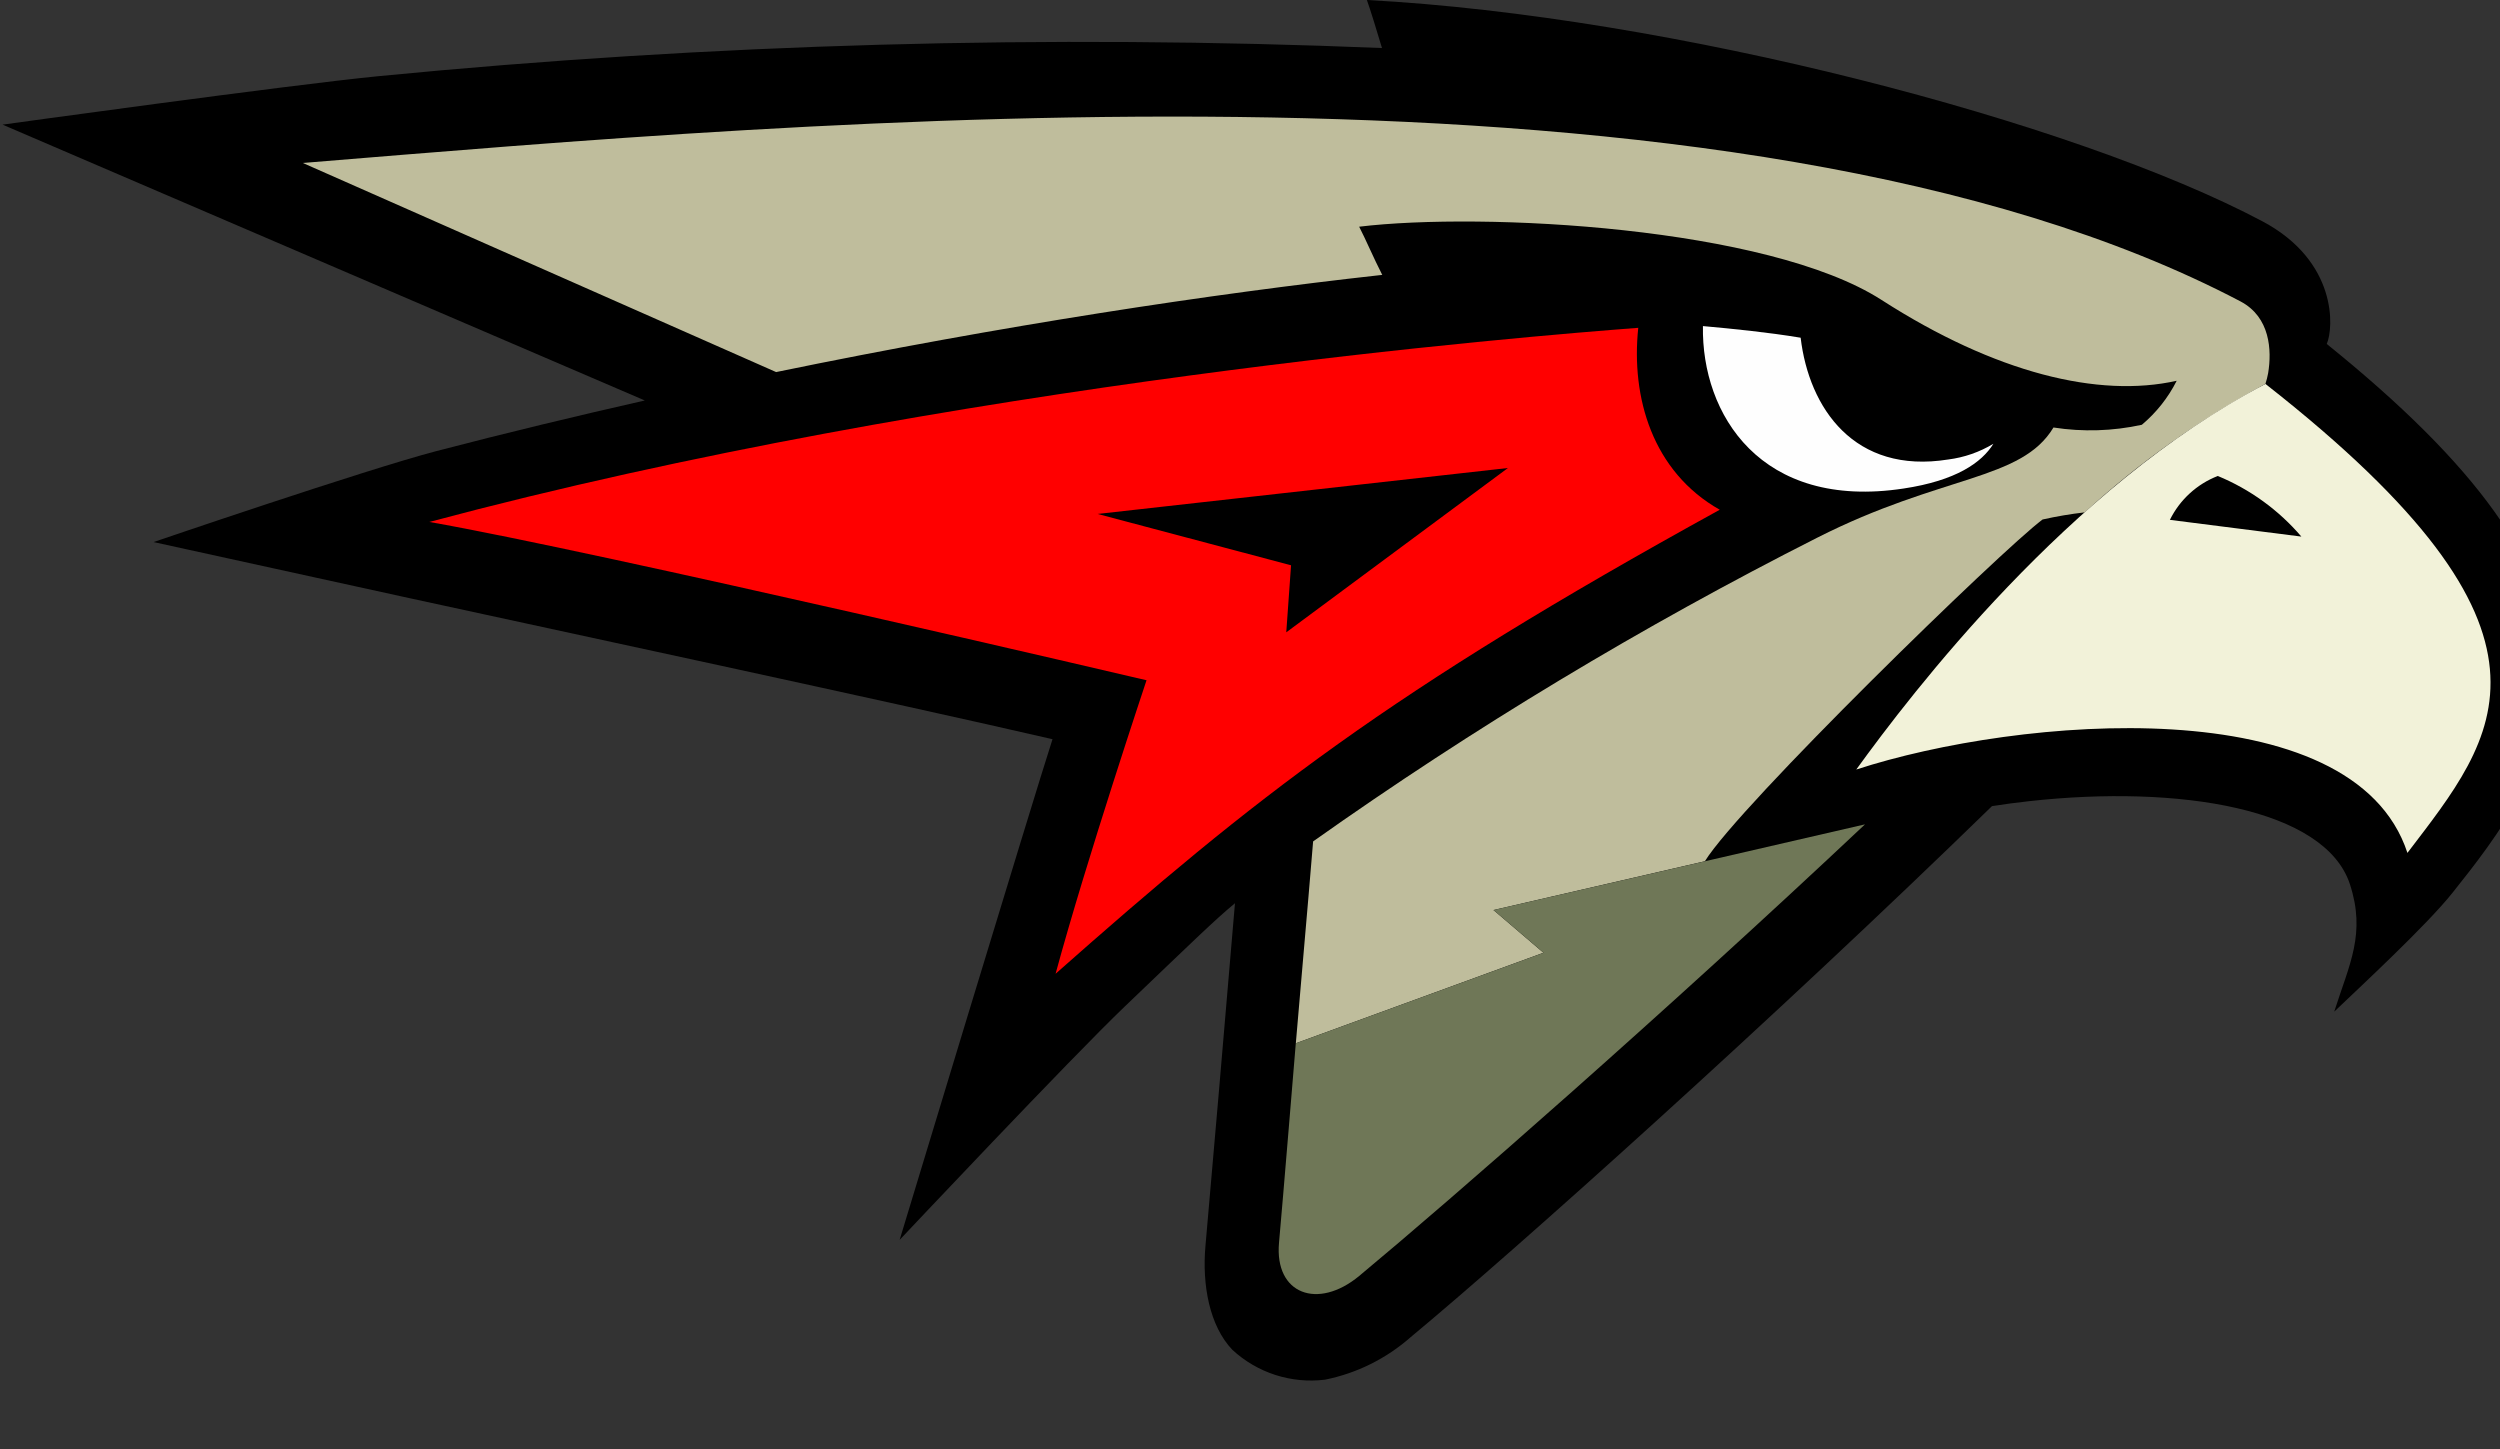 <svg width="69" height="40" viewBox="0 0 69 40" fill="none" xmlns="http://www.w3.org/2000/svg">
<rect x="0" y="0" width="69" height="40" fill="#333333" stroke="none"/>
<g clip-path="url(#clip0_2520_21966)">
<path d="M70.487 18.226C70.301 15.544 68.358 12.832 64.219 9.494V9.492C64.414 9.046 64.513 7.212 62.45 6.112C57.255 3.352 46.105 0.444 37.726 0C37.808 0.226 38.004 0.856 38.143 1.326C28.902 0.945 19.645 1.205 10.44 2.103C7.916 2.352 0.07 3.44 0.07 3.44L17.797 11.053C15.905 11.482 13.985 11.944 12.052 12.448C10.08 12.964 4.238 14.961 4.238 14.961L11.324 16.514C14.852 17.283 24.801 19.419 29.049 20.402C28.487 22.145 24.83 34.221 24.83 34.221C24.83 34.221 29.566 29.191 31.037 27.786C32.906 25.998 33.525 25.392 34.085 24.929C33.87 27.501 33.393 33.02 33.271 34.38C33.173 35.467 33.384 36.594 34.011 37.253C34.352 37.569 34.758 37.806 35.2 37.949C35.642 38.091 36.11 38.136 36.571 38.079C37.446 37.903 38.259 37.499 38.93 36.909C41.784 34.541 48.933 28.139 54.979 22.249C55.319 22.197 55.658 22.149 56 22.113C60.151 21.652 64.169 22.316 64.856 24.4C65.305 25.768 64.843 26.611 64.424 27.922C65.136 27.24 66.974 25.541 67.692 24.637C68.861 23.168 70.67 20.887 70.485 18.226" fill="black"/>
<path d="M38.069 7.596L38.15 7.587C37.905 7.109 37.699 6.616 37.513 6.257C40.914 5.847 48.787 6.257 51.93 8.278C55.073 10.299 57.928 10.992 60.077 10.509C59.842 10.975 59.515 11.388 59.115 11.724C58.314 11.899 57.487 11.925 56.676 11.799C55.787 13.275 53.602 13.093 50.154 14.841C45.317 17.289 40.667 20.09 36.242 23.223C36.103 24.94 35.805 28.274 35.765 28.794L42.6 26.296L41.22 25.117L47.055 23.77C48 22.234 55.23 15.193 56.375 14.338C56.759 14.252 57.147 14.186 57.538 14.141C59.049 12.759 60.725 11.568 62.526 10.595C62.557 10.498 62.583 10.398 62.601 10.297C62.704 9.667 62.659 8.753 61.838 8.319C47.931 1.006 22.21 3.368 8.358 4.498L21.421 10.269C27.673 8.98 33.454 8.108 38.069 7.596" fill="#BFBD9C"/>
<path d="M41.22 25.117L42.601 26.296L35.764 28.794C35.764 28.794 35.397 33.249 35.301 34.297C35.172 35.721 36.373 36.16 37.513 35.217C40.052 33.108 45.963 27.94 51.474 22.752L41.22 25.117Z" fill="#6F7757"/>
<path d="M53.771 12.682C51.177 13.098 49.927 11.261 49.698 9.321C48.766 9.167 47.837 9.076 47.001 9C46.958 11.432 48.594 14.082 52.534 13.484C53.995 13.265 54.697 12.764 55.018 12.248C54.637 12.478 54.212 12.626 53.771 12.682" fill="#FEFEFE"/>
<path d="M59.889 14.348C60.163 13.793 60.634 13.361 61.211 13.137C62.101 13.504 62.892 14.078 63.518 14.81L59.889 14.348ZM62.527 10.596C57.105 13.424 52.743 19.154 51.233 21.239C55.708 19.779 64.95 18.983 66.445 23.54C68.896 20.322 71.369 17.526 62.526 10.596L62.527 10.596Z" fill="#F2F2D9"/>
<path d="M30.295 14.185L41.619 12.917L35.501 17.452L35.633 15.602L30.295 14.185ZM47.465 14.069C45.608 13.019 45.013 10.968 45.216 9.048H45.212C42.244 9.276 26.282 10.546 11.85 14.406C16.51 15.223 31.644 18.775 31.644 18.775C31.644 18.775 29.988 23.725 29.134 26.876C34.657 21.988 38.307 19.11 47.465 14.069Z" fill="#FF0000"/>
</g>
<defs>
<clipPath id="clip0_2520_21966">
<rect width="69" height="40" fill="white"/>
</clipPath>
</defs>
</svg>
